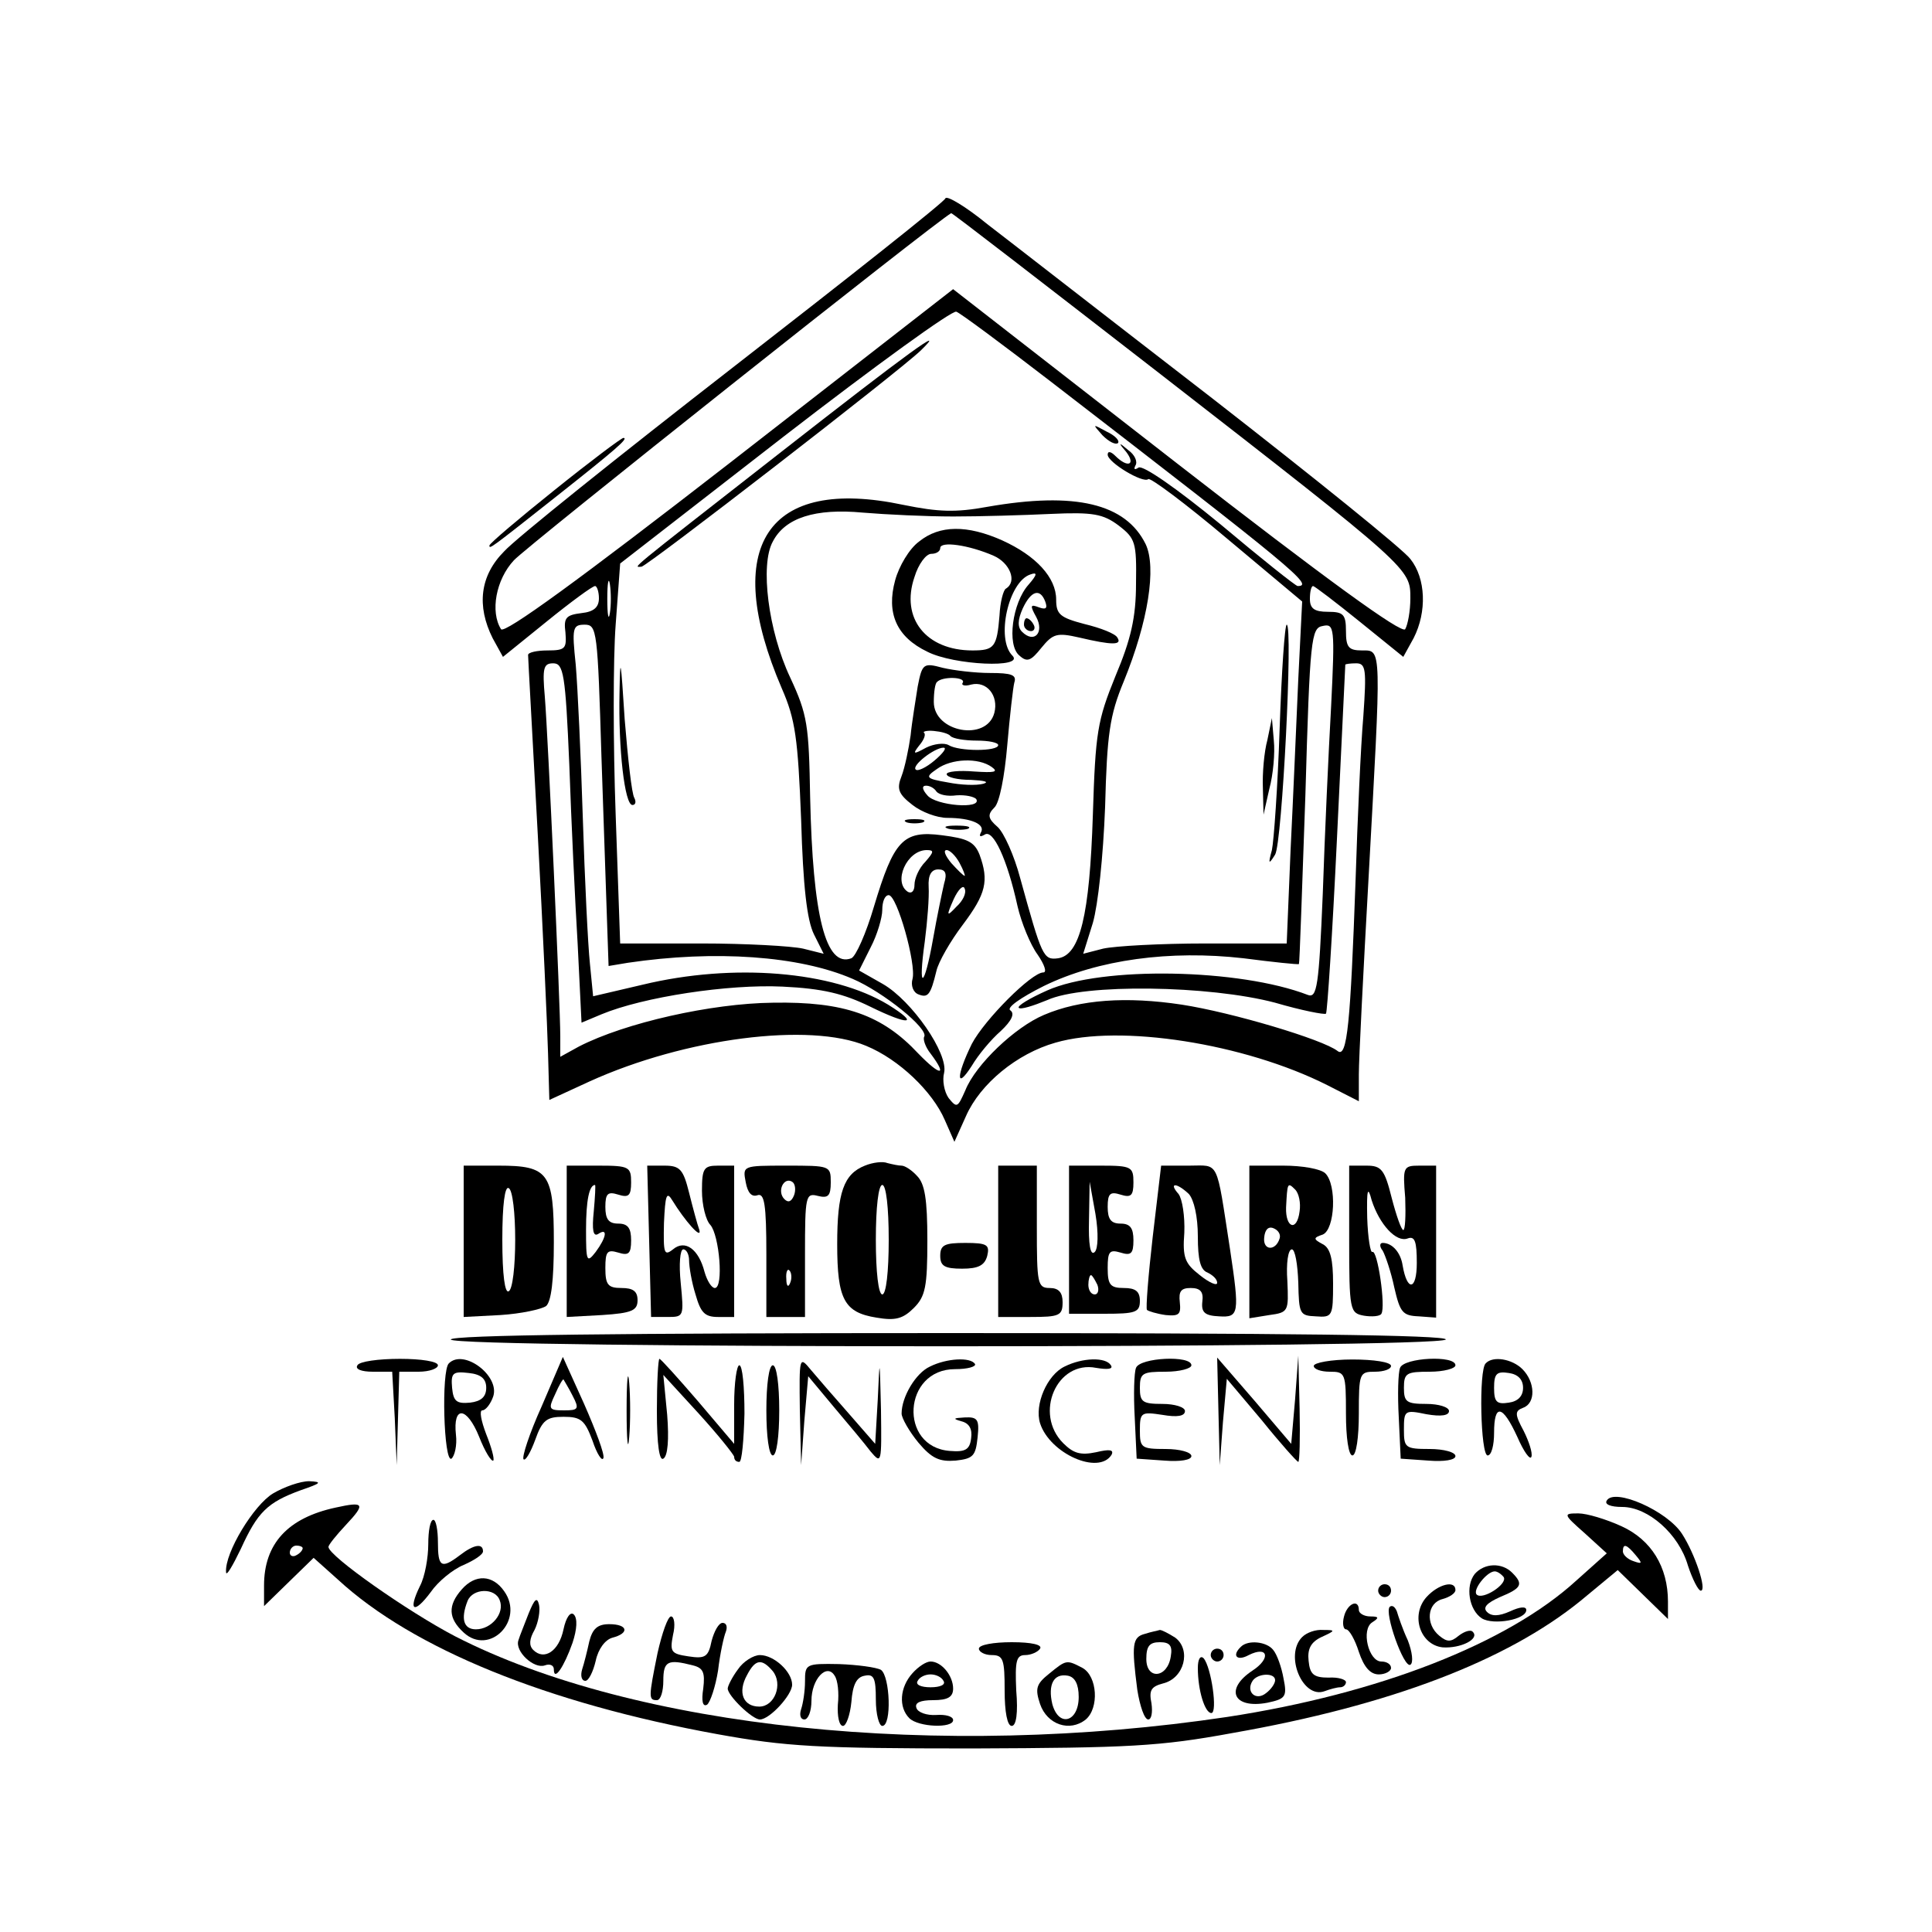 <?xml version="1.0" standalone="no"?>
<!DOCTYPE svg PUBLIC "-//W3C//DTD SVG 20010904//EN"
 "http://www.w3.org/TR/2001/REC-SVG-20010904/DTD/svg10.dtd">
<svg version="1.0" xmlns="http://www.w3.org/2000/svg"
 width="300pt" height="300pt" viewBox="0 0 300 300"
 preserveAspectRatio="xMidYMid meet">
<g transform="translate(0,300) scale(0.1,-0.1)"
fill="#000000" stroke="none">
<path d="M1468 2692 c-1 -5 -149 -122 -328 -261 -179 -139 -340 -268 -357
-287 -38 -38 -43 -85 -18 -135 l16 -29 68 55 c37 30 71 55 75 55 3 0 6 -9 6
-19 0 -14 -8 -21 -27 -23 -24 -3 -28 -7 -25 -30 2 -25 0 -28 -28 -28 -16 0
-30 -3 -30 -7 0 -5 7 -129 15 -278 8 -148 15 -302 16 -341 l2 -72 63 29 c148
67 341 92 429 55 51 -21 103 -71 122 -115 l15 -34 18 40 c22 50 79 97 139 114
100 29 293 -1 422 -66 l49 -25 0 42 c0 24 7 160 15 303 20 364 21 355 -10 355
-21 0 -25 5 -25 30 0 26 -4 30 -28 30 -21 0 -28 5 -28 20 0 11 2 20 5 20 2 0
35 -25 72 -55 l68 -55 16 29 c21 41 19 93 -5 123 -10 14 -149 126 -307 249
-158 122 -316 245 -350 271 -33 27 -63 45 -65 40z m334 -273 c390 -303 388
-302 388 -348 0 -20 -4 -41 -8 -48 -5 -8 -122 77 -355 258 l-347 270 -347
-270 c-232 -180 -350 -266 -355 -258 -17 27 -8 77 20 107 19 21 655 526 679
539 1 1 147 -112 325 -250z m-171 -11 c380 -293 410 -318 384 -318 -3 0 -57
43 -120 96 -67 55 -120 92 -127 88 -6 -4 -8 -3 -5 3 4 6 -1 17 -11 24 -15 13
-16 12 -3 -3 15 -20 2 -25 -17 -6 -7 7 -12 8 -12 2 0 -12 55 -45 63 -38 3 3
58 -38 122 -92 l117 -98 -6 -120 c-3 -67 -8 -186 -12 -266 l-6 -145 -126 0
c-70 0 -141 -4 -159 -8 l-31 -8 15 48 c8 28 16 102 19 180 3 113 7 142 29 195
38 93 51 177 34 213 -31 63 -109 82 -246 58 -49 -9 -76 -8 -130 3 -212 45
-284 -64 -189 -285 21 -48 25 -77 30 -204 3 -103 9 -156 20 -178 l15 -30 -32
8 c-18 4 -89 8 -158 8 l-126 0 -7 200 c-4 110 -4 243 0 295 l7 95 255 198
c141 109 261 196 267 193 6 -2 72 -51 146 -108z m-151 -210 c41 0 110 2 152 4
65 3 81 0 105 -18 26 -20 28 -26 27 -90 0 -53 -8 -87 -32 -144 -28 -69 -31
-87 -35 -215 -5 -157 -20 -218 -54 -223 -23 -3 -25 2 -59 125 -9 34 -25 70
-35 79 -15 13 -16 19 -5 30 8 7 16 49 20 96 4 46 9 90 11 98 4 12 -4 15 -38
15 -23 0 -56 4 -73 8 -30 8 -32 7 -39 -29 -3 -20 -9 -55 -11 -76 -3 -21 -9
-50 -14 -63 -8 -20 -5 -28 17 -45 14 -11 38 -20 54 -20 37 0 60 -10 52 -23 -3
-6 -1 -7 6 -3 13 9 35 -38 51 -111 6 -26 20 -60 31 -75 11 -16 15 -28 9 -28
-18 0 -91 -73 -111 -111 -24 -49 -25 -73 0 -34 10 17 30 41 45 54 17 16 22 27
15 32 -7 4 16 20 52 38 84 41 196 56 310 43 46 -6 85 -10 86 -9 1 1 5 119 10
262 7 244 9 260 27 263 18 4 19 -2 13 -124 -4 -71 -10 -202 -13 -292 -6 -144
-9 -162 -23 -157 -106 41 -320 45 -405 7 -27 -12 -47 -24 -44 -27 3 -3 22 3
44 12 57 26 252 23 354 -4 41 -12 77 -19 79 -17 2 2 10 124 17 271 7 148 13
269 13 271 1 1 8 2 17 2 15 0 16 -10 11 -82 -4 -46 -9 -159 -12 -253 -8 -224
-13 -279 -28 -267 -23 18 -164 60 -242 72 -86 13 -158 8 -214 -16 -45 -19
-106 -77 -122 -117 -12 -27 -13 -28 -26 -12 -7 10 -10 28 -7 39 7 30 -50 112
-95 138 l-37 21 18 36 c10 19 18 46 18 58 0 13 4 23 10 23 13 0 43 -107 37
-130 -3 -10 1 -21 9 -24 15 -6 19 -1 28 36 3 14 22 47 41 72 36 48 41 68 26
109 -8 20 -19 25 -58 30 -61 8 -75 -8 -106 -111 -12 -41 -28 -77 -35 -80 -40
-15 -60 66 -64 250 -2 112 -4 128 -31 186 -34 72 -47 175 -27 211 19 37 66 52
140 45 36 -3 99 -6 140 -6z m-533 -150 c-2 -13 -4 -3 -4 22 0 25 2 35 4 23 2
-13 2 -33 0 -45z m-13 -225 c4 -115 8 -234 9 -265 l2 -58 30 5 c135 20 266 11
349 -25 47 -20 119 -78 111 -90 -2 -4 2 -16 10 -26 27 -36 15 -35 -19 0 -56
60 -115 81 -226 79 -95 -1 -229 -31 -301 -68 l-29 -16 0 32 c0 47 -19 466 -24
527 -4 45 -2 52 13 52 16 0 19 -16 25 -157 3 -87 9 -213 13 -279 l6 -122 31
13 c65 27 197 47 281 43 63 -3 95 -11 136 -31 61 -30 78 -28 28 3 -86 52 -240
65 -381 31 l-77 -18 -5 51 c-3 28 -8 130 -11 226 -3 96 -8 203 -11 238 -6 57
-5 62 14 62 19 0 20 -9 26 -207z m561 117 c-3 -4 3 -6 13 -3 24 6 43 -17 36
-44 -12 -45 -94 -30 -94 17 0 15 2 29 5 31 8 9 45 8 40 -1z m-19 -83 c4 -4 22
-7 41 -7 18 0 33 -3 33 -7 0 -10 -61 -10 -77 0 -7 4 -23 2 -35 -4 -20 -11 -21
-10 -11 3 7 8 11 17 8 20 -3 2 4 4 15 3 11 -1 23 -4 26 -8z m-25 -38 c-13 -11
-26 -17 -29 -14 -7 6 29 34 43 34 6 0 -1 -9 -14 -20z m89 -10 c11 -8 4 -9 -27
-7 -24 2 -43 0 -43 -4 0 -5 17 -9 38 -9 20 -1 29 -3 19 -6 -11 -3 -35 -2 -55
2 -35 6 -36 8 -17 21 22 16 64 18 85 3z m-86 -38 c4 -5 17 -8 31 -6 14 1 28
-2 31 -6 9 -16 -63 -10 -76 6 -8 9 -9 15 -2 15 6 0 13 -4 16 -9z m-17 -109
c-10 -10 -17 -26 -17 -36 0 -9 -4 -14 -10 -11 -24 15 -2 65 29 65 12 0 11 -3
-2 -18z m53 -2 c6 -11 9 -20 8 -20 -2 0 -11 9 -21 20 -9 11 -13 20 -7 20 5 0
14 -9 20 -20z m-24 -32 c-3 -13 -11 -51 -17 -85 -14 -79 -24 -83 -13 -5 4 31
7 69 6 85 -1 18 4 27 15 27 11 0 14 -6 9 -22z m19 -36 c-15 -16 -16 -15 -4 12
7 15 15 23 17 16 3 -7 -3 -19 -13 -28z"/>
<path d="M1214 2299 c-247 -193 -230 -179 -218 -179 8 0 401 304 434 336 43
42 -19 -3 -216 -157z"/>
<path d="M1712 2324 c10 -10 20 -15 24 -12 3 4 -5 12 -18 18 -22 12 -22 12 -6
-6z"/>
<path d="M1987 1868 c-3 -90 -9 -174 -12 -188 -6 -22 -5 -23 5 -7 11 18 28
357 18 357 -3 0 -8 -73 -11 -162z"/>
<path d="M962 1925 c-2 -88 8 -175 20 -175 5 0 6 5 3 11 -4 6 -10 61 -15 122
-6 94 -7 101 -8 42z"/>
<path d="M1968 1851 c-5 -18 -8 -52 -7 -75 l1 -41 9 40 c6 22 9 56 7 75 l-3
35 -7 -34z"/>
<path d="M1427 2159 c-15 -11 -31 -38 -37 -60 -14 -51 2 -88 50 -111 41 -21
152 -26 132 -6 -26 26 -6 115 28 126 11 4 11 0 -3 -16 -25 -28 -34 -94 -14
-110 12 -11 18 -8 34 12 18 22 24 24 59 16 51 -12 67 -12 59 0 -3 6 -26 15
-51 21 -38 10 -44 15 -44 38 0 34 -31 68 -84 92 -54 24 -97 24 -129 -2z m116
-22 c25 -11 37 -40 19 -51 -4 -2 -9 -21 -10 -42 -4 -49 -8 -54 -42 -54 -72 0
-112 50 -90 114 6 20 18 36 26 36 8 0 14 4 14 9 0 11 44 5 83 -12z m80 -71 c4
-11 1 -13 -10 -9 -13 5 -14 3 -4 -15 13 -24 -3 -42 -22 -23 -7 7 -7 18 1 36
13 28 27 32 35 11z"/>
<path d="M1590 2030 c0 -5 5 -10 11 -10 5 0 7 5 4 10 -3 6 -8 10 -11 10 -2 0
-4 -4 -4 -10z"/>
<path d="M1408 1723 c6 -2 18 -2 25 0 6 3 1 5 -13 5 -14 0 -19 -2 -12 -5z"/>
<path d="M1473 1713 c9 -2 23 -2 30 0 6 3 -1 5 -18 5 -16 0 -22 -2 -12 -5z"/>
<path d="M861 2239 c-55 -44 -101 -83 -101 -86 0 -6 0 -6 105 77 91 72 112 90
103 90 -3 0 -51 -36 -107 -81z"/>
<path d="M1343 1190 c-33 -13 -43 -42 -43 -122 0 -86 11 -106 61 -114 29 -5
41 -2 58 15 18 18 21 33 21 105 0 64 -4 88 -16 100 -8 9 -19 16 -24 16 -5 0
-14 2 -22 4 -7 3 -23 1 -35 -4z m37 -115 c0 -50 -4 -85 -10 -85 -6 0 -10 35
-10 85 0 50 4 85 10 85 6 0 10 -35 10 -85z"/>
<path d="M720 1073 l0 -118 57 3 c32 2 64 9 71 14 8 7 12 40 12 99 0 108 -8
119 -86 119 l-54 0 0 -117z m80 2 c0 -41 -4 -77 -10 -80 -6 -4 -10 25 -10 80
0 55 4 84 10 80 6 -3 10 -39 10 -80z"/>
<path d="M880 1073 l0 -118 55 3 c46 3 55 7 55 23 0 14 -7 19 -25 19 -21 0
-25 5 -25 31 0 26 3 29 20 24 16 -5 20 -2 20 19 0 19 -5 26 -20 26 -15 0 -20
7 -20 26 0 21 4 24 20 19 16 -5 20 -2 20 19 0 24 -3 26 -50 26 l-50 0 0 -117z
m42 46 c-3 -29 -1 -40 7 -35 15 10 13 -5 -4 -28 -14 -18 -15 -15 -15 35 0 45
5 69 14 69 1 0 0 -19 -2 -41z"/>
<path d="M1008 1073 l3 -118 26 0 c25 0 25 1 20 53 -3 29 -1 52 4 52 5 0 9 -8
9 -17 0 -10 4 -34 10 -53 8 -28 14 -35 35 -35 l25 0 0 118 0 117 -25 0 c-22 0
-25 -4 -25 -39 0 -22 6 -46 13 -53 14 -16 21 -98 7 -98 -5 0 -12 11 -16 25 -9
35 -30 51 -49 35 -14 -11 -15 -6 -14 41 2 43 4 50 13 35 19 -31 46 -62 42 -46
-3 8 -10 34 -16 58 -9 36 -14 42 -38 42 l-27 0 3 -117z"/>
<path d="M1158 1164 c3 -16 9 -23 18 -20 11 4 14 -14 14 -92 l0 -97 30 0 30 0
0 97 c0 91 1 96 20 91 16 -4 20 0 20 21 0 26 -1 26 -69 26 -68 0 -68 0 -63
-26z m75 -20 c-4 -10 -9 -12 -15 -6 -12 12 -1 35 12 27 5 -3 6 -13 3 -21z m-6
-136 c-3 -8 -6 -5 -6 6 -1 11 2 17 5 13 3 -3 4 -12 1 -19z"/>
<path d="M1550 1072 l0 -117 50 0 c45 0 50 2 50 23 0 15 -6 22 -20 22 -19 0
-20 7 -20 95 l0 95 -30 0 -30 0 0 -118z"/>
<path d="M1660 1075 l0 -115 55 0 c48 0 55 2 55 20 0 15 -7 20 -25 20 -21 0
-25 5 -25 31 0 26 3 29 20 24 16 -5 20 -2 20 19 0 19 -5 26 -20 26 -15 0 -20
7 -20 26 0 21 4 24 20 19 16 -5 20 -2 20 19 0 24 -3 26 -50 26 l-50 0 0 -115z
m40 -19 c-7 -7 -10 12 -9 50 l1 59 9 -50 c5 -30 4 -54 -1 -59z m4 -51 c3 -8 1
-15 -4 -15 -6 0 -10 7 -10 15 0 8 2 15 4 15 2 0 6 -7 10 -15z"/>
<path d="M1790 1080 c-7 -61 -11 -112 -9 -114 2 -2 15 -6 29 -8 21 -2 24 1 22
20 -2 17 2 22 17 22 15 0 20 -6 18 -21 -2 -17 4 -22 26 -23 31 -2 32 4 17 104
-22 142 -16 130 -64 130 l-43 0 -13 -110z m56 66 c8 -9 14 -35 14 -66 0 -36 4
-52 15 -56 8 -4 15 -10 15 -16 0 -5 -12 0 -27 12 -23 18 -27 27 -24 66 1 25
-3 52 -9 60 -16 18 -3 18 16 0z"/>
<path d="M1940 1072 l0 -119 31 5 c30 4 30 6 28 53 -2 27 1 49 7 49 5 0 9 -23
10 -52 1 -48 2 -51 27 -52 26 -2 27 0 27 51 0 37 -4 55 -16 61 -15 8 -15 10 0
15 19 8 22 77 4 95 -7 7 -36 12 -65 12 l-53 0 0 -118z m78 47 c-4 -32 -22 -26
-21 6 2 38 2 40 14 28 6 -6 9 -21 7 -34z m-31 -42 c-6 -20 -26 -19 -24 1 1 12
6 18 14 15 8 -3 12 -10 10 -16z"/>
<path d="M2095 1076 c0 -111 1 -115 23 -119 12 -2 25 -1 27 3 7 11 -6 100 -14
96 -3 -2 -7 22 -8 53 -1 45 1 50 7 27 12 -37 38 -66 56 -59 11 4 14 -5 14 -38
0 -43 -15 -45 -22 -4 -3 20 -16 35 -31 35 -5 0 -5 -6 0 -12 4 -7 13 -33 18
-57 9 -39 13 -44 38 -45 l27 -2 0 118 0 118 -26 0 c-25 0 -26 -2 -22 -50 1
-28 0 -50 -3 -50 -3 0 -11 23 -18 50 -11 44 -16 50 -39 50 l-27 0 0 -114z"/>
<path d="M1460 1050 c0 -16 7 -20 34 -20 25 0 35 5 39 20 4 17 0 20 -34 20
-32 0 -39 -3 -39 -20z"/>
<path d="M700 920 c0 -14 1536 -14 1545 0 4 7 -255 10 -769 10 -511 0 -776 -3
-776 -10z"/>
<path d="M555 880 c-4 -6 6 -10 24 -10 l30 0 4 -72 3 -73 2 73 2 72 30 0 c17
0 30 5 30 10 0 6 -26 10 -59 10 -33 0 -63 -4 -66 -10z"/>
<path d="M697 883 c-12 -11 -8 -155 4 -148 5 4 9 21 7 37 -5 46 17 44 36 -3 9
-23 19 -39 22 -37 2 3 -3 21 -11 41 -8 21 -11 37 -6 37 5 0 13 10 17 22 10 32
-46 74 -69 51z m58 -38 c0 -14 -8 -21 -25 -23 -21 -2 -26 2 -28 23 -2 23 1 26
26 23 19 -2 27 -9 27 -23z"/>
<path d="M841 816 c-19 -42 -31 -79 -28 -82 3 -3 11 11 18 30 11 31 18 36 44
36 27 0 33 -5 45 -37 7 -21 15 -33 17 -27 2 6 -12 43 -30 84 l-33 73 -33 -77z
m48 17 c11 -21 9 -23 -13 -23 -24 0 -25 2 -14 25 6 14 12 24 13 23 1 -2 8 -13
14 -25z"/>
<path d="M973 810 c0 -47 2 -66 4 -42 2 23 2 61 0 85 -2 23 -4 4 -4 -43z"/>
<path d="M1020 809 c0 -53 4 -78 10 -74 7 4 9 30 6 68 l-6 62 55 -60 c30 -33
54 -63 55 -67 0 -5 3 -8 8 -8 4 0 7 34 8 75 0 41 -3 75 -8 75 -4 0 -8 -27 -8
-61 l0 -61 -56 66 c-31 36 -58 66 -60 66 -2 0 -4 -36 -4 -81z"/>
<path d="M1242 810 l2 -85 5 69 6 69 40 -48 c22 -26 48 -57 57 -69 17 -20 17
-18 16 64 -2 84 -2 84 -5 17 l-4 -69 -41 47 c-22 25 -49 56 -59 68 -18 22 -18
20 -17 -63z"/>
<path d="M1444 878 c-22 -10 -44 -47 -44 -73 0 -7 12 -28 26 -45 21 -25 33
-30 58 -28 27 3 31 7 34 36 3 28 0 32 -20 31 -18 -1 -19 -2 -5 -6 12 -3 17
-12 15 -26 -2 -18 -9 -22 -33 -20 -80 6 -73 127 8 127 20 0 33 4 31 8 -7 11
-44 9 -70 -4z"/>
<path d="M1653 878 c-27 -13 -47 -59 -38 -88 15 -47 91 -81 111 -49 4 8 -3 9
-24 4 -24 -5 -35 -2 -51 14 -46 46 -10 129 51 117 18 -3 27 -2 23 4 -8 13 -44
12 -72 -2z"/>
<path d="M1764 876 c-3 -7 -4 -42 -2 -77 l3 -64 43 -3 c25 -2 42 1 42 7 0 6
-18 11 -40 11 -38 0 -40 2 -40 29 0 28 2 29 35 24 23 -4 35 -2 35 6 0 6 -16
11 -35 11 -31 0 -35 3 -35 25 0 23 4 25 40 25 22 0 40 5 40 10 0 16 -80 12
-86 -4z"/>
<path d="M1892 808 l2 -83 5 67 6 67 54 -64 c29 -36 55 -65 57 -65 2 0 3 37 2
83 l-2 82 -5 -68 -6 -69 -57 67 -58 67 2 -84z"/>
<path d="M2040 879 c0 -5 11 -9 25 -9 24 0 25 -2 25 -65 0 -37 4 -65 10 -65 6
0 10 28 10 65 0 63 1 65 25 65 14 0 25 4 25 9 0 6 -27 10 -60 10 -33 0 -60 -5
-60 -10z"/>
<path d="M2174 876 c-3 -7 -4 -42 -2 -77 l3 -64 43 -3 c25 -2 42 1 42 7 0 6
-18 11 -40 11 -38 0 -40 2 -40 30 0 30 1 31 35 24 23 -4 35 -2 35 5 0 6 -16
11 -35 11 -31 0 -35 3 -35 25 0 23 4 25 40 25 22 0 40 5 40 10 0 16 -80 12
-86 -4z"/>
<path d="M2307 883 c-11 -10 -8 -143 3 -143 6 0 10 16 10 35 0 46 13 44 36 -6
10 -23 20 -37 22 -31 2 6 -4 24 -12 40 -14 26 -14 31 -1 36 20 7 19 40 -1 60
-16 16 -46 21 -57 9z m58 -38 c0 -13 -8 -21 -22 -23 -19 -3 -23 1 -23 23 0 22
4 26 23 23 14 -2 22 -10 22 -23z"/>
<path d="M1190 810 c0 -40 4 -70 10 -70 6 0 10 30 10 70 0 40 -4 70 -10 70 -6
0 -10 -30 -10 -70z"/>
<path d="M424 681 c-30 -18 -75 -92 -73 -122 0 -8 10 9 23 36 26 57 41 72 93
91 32 11 34 13 13 14 -14 0 -39 -9 -56 -19z"/>
<path d="M2495 670 c-4 -6 6 -10 24 -10 40 0 88 -42 102 -91 7 -21 16 -39 20
-39 10 0 -9 57 -29 88 -23 36 -105 72 -117 52z"/>
<path d="M521 659 c-74 -16 -111 -56 -111 -121 l0 -32 39 38 38 37 38 -34
c116 -107 325 -192 590 -240 105 -19 155 -22 395 -22 243 1 290 3 404 24 245
43 425 112 540 205 l58 48 39 -38 39 -38 0 27 c0 54 -26 96 -72 117 -24 11
-54 20 -67 20 -24 0 -24 -1 10 -31 l34 -31 -47 -42 c-107 -98 -307 -176 -542
-212 -447 -67 -920 -18 -1199 125 -73 38 -197 125 -197 139 0 3 12 18 27 34
31 33 29 37 -16 27z m-51 -63 c0 -3 -4 -8 -10 -11 -5 -3 -10 -1 -10 4 0 6 5
11 10 11 6 0 10 -2 10 -4z m2070 -11 c11 -13 10 -14 -4 -9 -9 3 -16 10 -16 15
0 13 6 11 20 -6z"/>
<path d="M665 602 c0 -20 -5 -50 -13 -65 -19 -39 -9 -44 17 -9 11 16 34 35 51
42 16 7 30 16 30 21 0 13 -14 11 -36 -6 -29 -22 -34 -18 -34 20 0 19 -3 35 -7
35 -5 0 -8 -17 -8 -38z"/>
<path d="M2290 556 c-15 -19 -9 -56 11 -69 18 -11 69 -2 69 13 0 6 -10 5 -25
-2 -18 -8 -29 -8 -36 -1 -7 7 0 14 20 23 34 14 37 20 19 38 -16 16 -43 15 -58
-2z m45 -5 c6 -11 -33 -36 -42 -27 -7 7 16 36 28 36 4 0 10 -4 14 -9z"/>
<path d="M717 532 c-22 -25 -21 -45 3 -67 40 -37 95 19 63 64 -18 26 -45 27
-66 3z m59 -17 c8 -20 -13 -45 -37 -45 -19 0 -24 16 -13 44 8 20 43 21 50 1z"/>
<path d="M2140 530 c0 -5 5 -10 10 -10 6 0 10 5 10 10 0 6 -4 10 -10 10 -5 0
-10 -4 -10 -10z"/>
<path d="M2215 520 c-25 -28 -10 -74 25 -78 28 -2 58 13 47 24 -3 4 -13 1 -22
-6 -12 -10 -18 -10 -30 0 -22 18 -19 51 5 57 11 3 20 9 20 14 0 16 -27 9 -45
-11z"/>
<path d="M821 495 c-6 -16 -14 -35 -16 -42 -6 -17 24 -45 41 -39 8 3 14 0 14
-6 0 -20 16 4 29 41 7 21 8 38 2 44 -5 5 -12 -4 -16 -23 -7 -34 -30 -49 -47
-32 -7 7 -6 17 2 31 6 12 9 30 7 39 -3 13 -7 9 -16 -13z"/>
<path d="M2087 490 c-3 -11 -1 -20 3 -20 5 0 14 -16 20 -35 8 -24 18 -35 31
-35 10 0 19 5 19 10 0 6 -7 10 -15 10 -20 0 -32 50 -14 61 11 7 10 9 -3 9 -10
0 -18 5 -18 10 0 18 -18 10 -23 -10z"/>
<path d="M2158 505 c-9 -9 22 -96 32 -90 5 3 3 20 -4 38 -8 17 -15 38 -17 45
-3 7 -7 10 -11 7z"/>
<path d="M1021 433 c-14 -69 -14 -73 -1 -73 6 0 10 14 10 30 0 31 7 34 46 24
16 -4 19 -11 16 -36 -3 -19 -1 -29 6 -25 5 4 13 28 17 53 3 26 9 53 12 60 3 8
1 14 -5 14 -6 0 -13 -13 -17 -28 -5 -25 -10 -28 -36 -24 -27 4 -29 7 -24 33 4
16 2 29 -3 29 -5 0 -14 -26 -21 -57z"/>
<path d="M915 451 c-3 -14 -8 -34 -11 -43 -3 -10 -1 -18 5 -18 5 0 12 14 16
31 4 19 15 33 26 36 27 7 24 21 -5 21 -18 0 -26 -7 -31 -27z"/>
<path d="M1778 463 c-20 -5 -21 -17 -12 -87 4 -25 11 -46 17 -46 5 0 7 11 5
25 -4 20 -1 26 18 31 33 8 44 52 19 71 -11 7 -21 12 -24 12 -3 -1 -14 -3 -23
-6z m40 -35 c-5 -34 -38 -37 -38 -4 0 20 5 26 21 26 15 0 20 -5 17 -22z"/>
<path d="M2022 458 c-28 -28 1 -97 35 -84 8 3 19 6 24 6 5 0 9 4 9 8 0 4 -12
8 -27 7 -23 0 -29 5 -31 26 -2 18 3 29 20 37 22 10 22 11 3 11 -12 1 -26 -4
-33 -11z"/>
<path d="M1520 440 c0 -5 9 -10 20 -10 18 0 20 -7 20 -55 0 -33 4 -55 11 -55
7 0 10 20 7 55 -2 46 0 55 14 55 9 0 20 5 23 10 4 6 -13 10 -44 10 -28 0 -51
-4 -51 -10z"/>
<path d="M1927 443 c-15 -14 -6 -23 12 -13 30 15 35 -5 6 -24 -44 -29 -30 -60
23 -50 28 6 31 9 25 38 -3 17 -10 37 -16 44 -10 13 -39 16 -50 5z m53 -52 c0
-5 -6 -14 -14 -20 -16 -13 -32 2 -21 19 8 12 35 13 35 1z"/>
<path d="M1880 430 c0 -5 5 -10 10 -10 6 0 10 5 10 10 0 6 -4 10 -10 10 -5 0
-10 -4 -10 -10z"/>
<path d="M1146 408 c-9 -12 -16 -26 -16 -30 0 -11 38 -48 50 -48 15 0 50 38
50 54 0 20 -28 46 -50 46 -10 0 -26 -10 -34 -22z m54 -3 c16 -20 3 -55 -21
-55 -25 0 -34 22 -19 49 13 25 23 26 40 6z"/>
<path d="M1860 410 c0 -35 11 -70 21 -70 10 0 0 71 -12 85 -5 5 -9 -1 -9 -15z"/>
<path d="M1250 389 c0 -15 -3 -34 -6 -43 -3 -9 -1 -16 5 -16 6 0 11 13 11 29
0 34 24 59 36 39 5 -7 7 -27 5 -45 -1 -18 2 -33 8 -33 5 0 11 17 13 37 2 27 8
39 21 41 14 3 17 -4 17 -37 0 -23 5 -41 10 -41 15 0 12 77 -2 87 -7 4 -37 8
-65 9 -52 1 -53 0 -53 -27z"/>
<path d="M1417 402 c-20 -22 -22 -53 -5 -70 14 -14 68 -16 68 -3 0 6 -12 9
-26 8 -15 -1 -29 4 -31 11 -3 8 6 12 26 12 23 0 31 5 31 18 0 20 -18 42 -35
42 -7 0 -19 -8 -28 -18z m48 -12 c4 -6 -5 -10 -20 -10 -15 0 -24 4 -20 10 3 6
12 10 20 10 8 0 17 -4 20 -10z"/>
<path d="M1629 401 c-20 -16 -22 -23 -14 -47 11 -32 46 -44 71 -24 21 18 18
67 -5 80 -25 13 -25 13 -52 -9z m46 -36 c0 -39 -31 -48 -41 -11 -7 30 2 48 24
44 11 -2 17 -13 17 -33z"/>
</g>
</svg>
